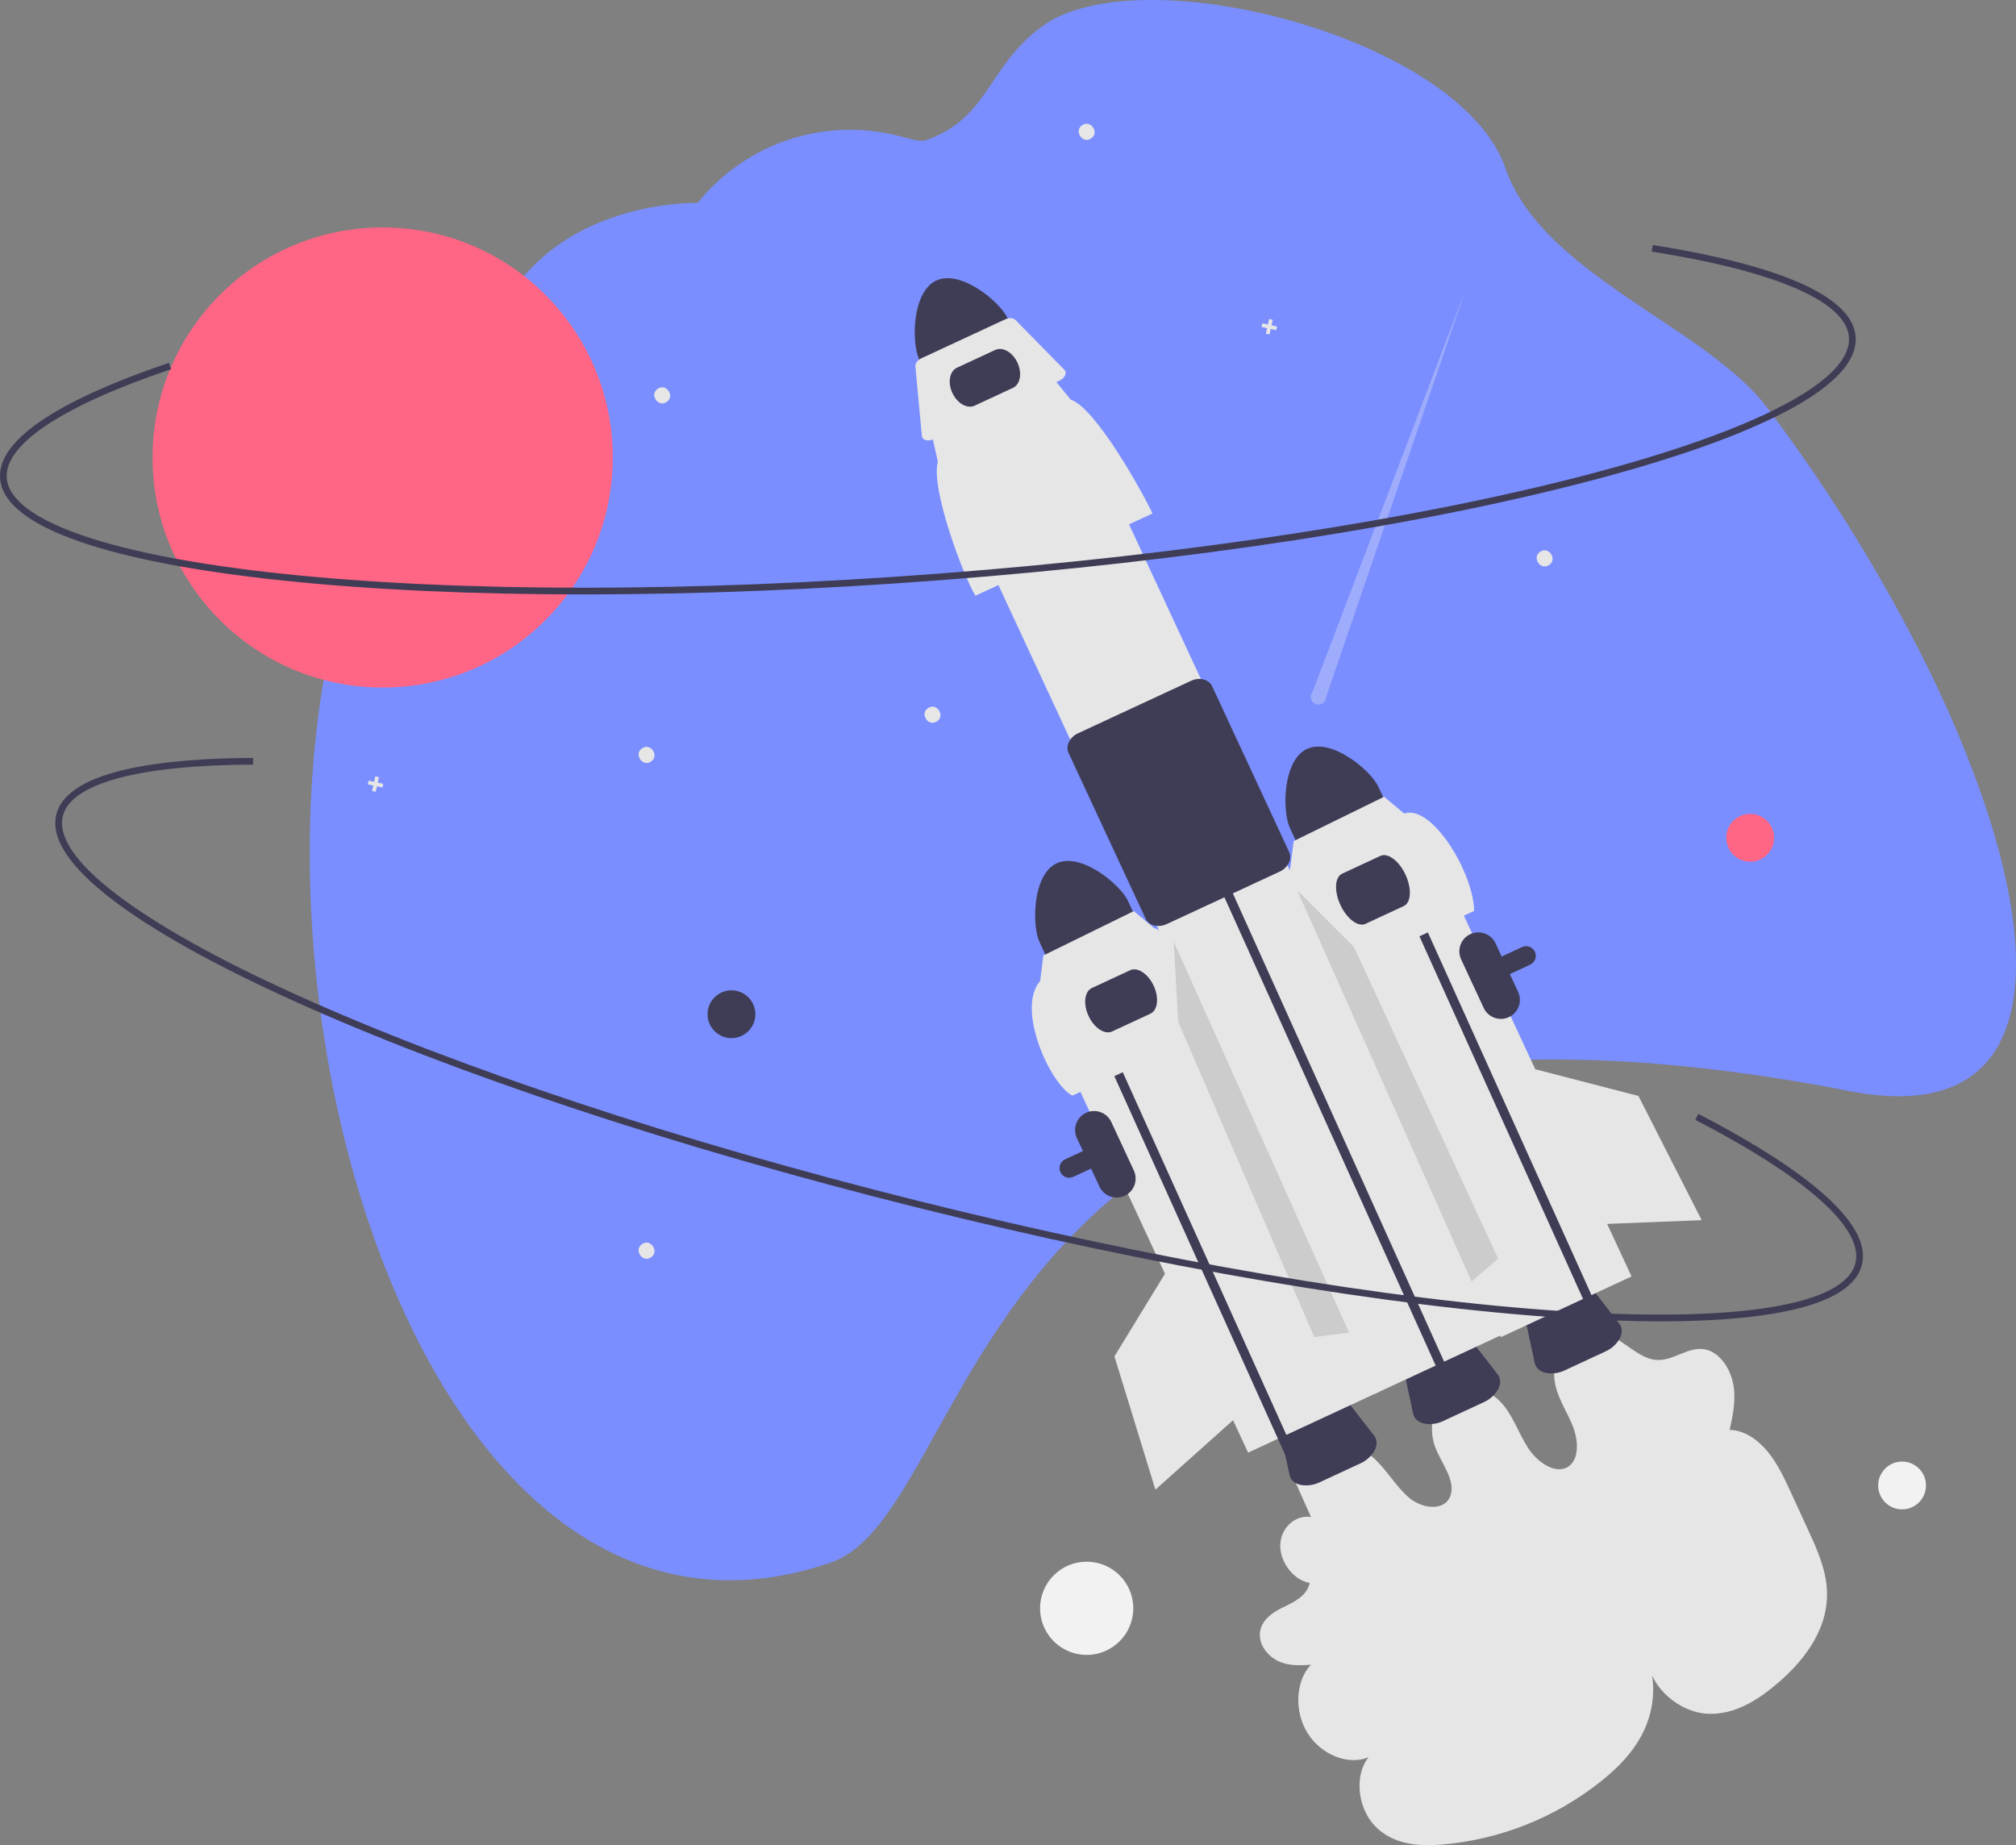 <svg width="425" height="389" viewBox="0 0 425 389" fill="none" xmlns="http://www.w3.org/2000/svg">
<rect x="0" y="0" width="425" height="389" fill="#808080" stroke="none"/>
<g clip-path="url(#clip0_203_18)">
<path d="M272.288 310.656L276.372 319.811C273.052 319.283 269.965 322.117 269.896 325.757C269.826 329.397 272.787 333.184 276.107 333.701C275.473 336.528 272.735 337.773 270.358 338.916C267.981 340.058 265.42 341.952 265.597 344.963C265.739 347.381 267.738 349.516 269.862 350.374C271.986 351.233 274.215 351.101 276.366 350.957C273.106 354.365 272.788 360.772 275.651 365.369C278.513 369.966 284.23 372.229 288.511 370.459C285.486 374.22 286.143 381.108 289.897 384.99C293.681 388.903 299.164 389.282 303.958 388.869C316.166 387.838 327.798 383.229 337.399 375.62C341.064 372.709 344.487 369.285 346.578 364.819C348.669 360.353 349.285 354.698 347.337 349.616C347.862 355.983 354.237 361.011 359.971 361.292C365.705 361.574 370.712 358.345 374.967 354.663C380.625 349.766 385.863 342.902 385.087 334.433C384.702 330.24 382.87 326.208 381.074 322.302L377.591 314.73C376.185 311.673 374.747 308.564 372.63 305.999C370.514 303.433 367.576 301.448 364.637 301.466C365.309 298.397 365.984 295.212 365.421 291.951C364.858 288.689 362.701 285.312 359.767 284.548C356.034 283.576 352.87 287.02 349.116 286.695C345.504 286.383 342.518 282.758 339.01 281.322C337.566 280.697 335.971 280.508 334.42 280.776C332.869 281.044 331.431 281.758 330.28 282.832C328.056 285.002 327.129 288.669 327.927 292.138C328.626 295.178 330.487 297.859 331.616 300.79C332.745 303.721 332.92 307.49 330.751 309.091C328.135 311.023 324.151 308.394 322.107 305.214C320.062 302.034 318.888 298.183 316.303 295.508C313.251 292.352 308.475 291.612 305.333 293.809C302.191 296.007 300.99 300.928 302.574 305.111C303.869 308.531 306.835 311.991 305.807 315.212C304.719 318.616 299.961 318.185 297.09 315.78C294.22 313.374 292.314 309.75 289.479 307.29C286.6 304.792 282.84 303.698 279.539 304.397C277.864 304.785 276.314 305.589 275.033 306.734C273.751 307.879 272.778 309.328 272.204 310.948" fill="#E6E6E6"/>
<path d="M338.409 284.93L329.935 288.866C328.661 289.495 327.217 289.689 325.822 289.42C324.592 289.129 323.76 288.377 323.542 287.356L321.57 278.15C321.198 276.413 322.637 274.358 324.991 273.265L329.671 271.091C332.025 269.997 334.524 270.223 335.611 271.628L341.378 279.072C342.018 279.897 342.056 281.017 341.485 282.145C340.792 283.384 339.711 284.362 338.409 284.93Z" fill="#3F3D56"/>
<path d="M75.654 114.77C83.621 92.972 96.053 73.078 112.154 56.361C125.815 42.183 147.076 42.772 147.076 42.772L147.197 42.621C152.314 36.313 159.181 31.656 166.935 29.234C174.689 26.813 182.987 26.734 190.785 29.009C192.813 29.59 194.372 29.848 195.113 29.589C208.633 24.859 207.998 14.182 219.662 5.58C240.086 -9.48 307.831 7.771 317.383 35.484C325.125 57.945 359.685 68.832 372.596 86.012C374.615 88.698 376.596 91.416 378.539 94.165C379.45 95.442 380.35 96.728 381.241 98.025C390.389 111.268 398.595 125.138 405.8 139.53C410.524 148.934 414.631 158.635 418.092 168.573C431.557 207.926 426.953 237.245 389.825 230.002C385.43 229.142 381.141 228.373 376.957 227.694C370.898 226.706 365.051 225.894 359.415 225.257C351.826 224.395 344.605 223.829 337.754 223.561C335.451 223.469 333.189 223.407 330.97 223.375C298.158 222.92 273.82 229.094 255.278 238.678C252.135 240.298 249.157 242.013 246.343 243.821C242.045 246.567 237.941 249.607 234.06 252.917C228.69 257.524 223.738 262.597 219.262 268.076L219.016 268.377C197.329 294.897 190.192 324.255 175.106 329.425C110.62 351.525 69.835 271.41 65.652 193.039C65.441 189.089 65.325 185.152 65.302 181.225C65.289 179.47 65.298 177.719 65.328 175.974C65.394 171.419 65.595 166.894 65.932 162.423C66.057 160.714 66.203 159.014 66.369 157.323C66.551 155.499 66.75 153.686 66.98 151.885C68.62 138.68 71.49 126.116 75.654 114.77Z" fill="#7A8EFF"/>
<path d="M275.53 157.889C270.38 160.286 270.295 171.022 271.91 174.501L274.836 180.798L293.491 172.134L290.564 165.837C288.946 162.359 280.684 155.5 275.53 157.889Z" fill="#3F3D56"/>
<path d="M225.401 248.295C225.073 248.295 224.749 248.216 224.458 248.064C224.167 247.912 223.917 247.693 223.729 247.424C223.54 247.155 223.42 246.845 223.377 246.519C223.335 246.194 223.371 245.863 223.484 245.555C223.575 245.303 223.716 245.072 223.897 244.875C224.078 244.677 224.297 244.518 224.541 244.406L320.876 199.659C321.119 199.547 321.382 199.483 321.65 199.471C321.917 199.46 322.184 199.501 322.436 199.593C322.687 199.685 322.918 199.826 323.116 200.007C323.313 200.188 323.472 200.406 323.585 200.649C323.813 201.139 323.836 201.7 323.65 202.208C323.465 202.715 323.085 203.129 322.595 203.357H322.595L226.259 248.104C225.99 248.229 225.697 248.295 225.401 248.295Z" fill="#3F3D56"/>
<path d="M300.757 176.149L273.22 188.94L316.416 281.887L343.954 269.097L300.757 176.149Z" fill="#E6E6E6"/>
<path d="M197.384 59.144C192.234 61.541 192.149 72.278 193.764 75.757L196.691 82.054L215.345 73.389L212.419 67.092C210.801 63.615 202.538 56.755 197.384 59.144Z" fill="#3F3D56"/>
<path d="M312.776 295.615L304.302 299.551C303.028 300.18 301.584 300.375 300.189 300.105C298.959 299.815 298.127 299.063 297.909 298.042L295.937 288.835C295.565 287.098 297.004 285.043 299.358 283.95L304.038 281.776C306.392 280.683 308.891 280.908 309.978 282.313L315.745 289.757C316.385 290.582 316.423 291.702 315.852 292.83C315.158 294.069 314.078 295.047 312.776 295.615Z" fill="#3F3D56"/>
<path d="M286.723 308.537L278.249 312.473C276.976 313.102 275.531 313.297 274.136 313.028C272.906 312.737 272.075 311.985 271.856 310.964L269.884 301.757C269.512 300.02 270.951 297.965 273.305 296.872L277.985 294.698C280.339 293.605 282.838 293.831 283.926 295.235L289.692 302.679C290.332 303.504 290.371 304.625 289.8 305.752C289.106 306.991 288.025 307.97 286.723 308.537Z" fill="#3F3D56"/>
<path d="M229.96 93.215L202.422 106.006L289.739 293.888L317.276 281.098L229.96 93.215Z" fill="#E6E6E6"/>
<path d="M258.532 190.068L255.442 183.271L257.221 182.451L260.301 189.227L304.908 288.103L303.131 288.928" fill="#3F3D56"/>
<path d="M293.383 184.418L290.293 177.621L292.072 176.801L295.152 183.577L339.759 282.453L337.982 283.278" fill="#3F3D56"/>
<path d="M242.957 108.251L205.645 125.582C203.27 121.887 196.109 102.954 197.717 97.336L196.51 91.98L222.273 80.013L225.721 84.254C230.84 85.824 240.805 103.608 242.957 108.251Z" fill="#E6E6E6"/>
<path d="M223.349 80.242L196.763 92.591C195.782 93.047 194.737 92.879 194.429 92.217C194.385 92.121 194.358 92.019 194.348 91.914L192.972 77.239C192.913 76.611 193.451 75.899 194.273 75.517L211.904 67.328C212.725 66.946 213.616 66.995 214.059 67.445L224.39 77.96C224.918 78.498 224.631 79.419 223.749 80.016C223.622 80.102 223.488 80.178 223.349 80.242Z" fill="#E6E6E6"/>
<path d="M244.202 195.213C243.914 195.214 243.627 195.18 243.347 195.112C242.953 195.03 242.583 194.86 242.264 194.613C241.946 194.366 241.689 194.049 241.512 193.688L225.258 158.713C224.586 157.266 225.489 155.414 227.271 154.586L251.072 143.531C252.854 142.702 254.852 143.207 255.525 144.655L271.779 179.629C271.942 179.998 272.017 180.398 272.001 180.801C271.985 181.203 271.876 181.596 271.685 181.95C271.267 182.751 270.591 183.388 269.766 183.757L245.966 194.811C245.414 195.072 244.812 195.209 244.202 195.213Z" fill="#3F3D56"/>
<path d="M247.456 200.507L219.919 213.298L263.116 306.245L290.653 293.454L247.456 200.507Z" fill="#E6E6E6"/>
<path d="M213.531 81.775L205.455 85.526C203.897 86.25 201.795 85.044 200.769 82.838C199.744 80.632 200.178 78.248 201.736 77.524L209.812 73.773C211.37 73.049 213.473 74.255 214.498 76.461C215.523 78.667 215.089 81.052 213.531 81.775Z" fill="#3F3D56"/>
<path d="M222.766 181.997C217.616 184.394 217.532 195.13 219.146 198.609L222.073 204.906L240.727 196.241L237.801 189.944C236.183 186.467 227.92 179.608 222.766 181.997Z" fill="#3F3D56"/>
<path d="M137.218 160.565C135.4 161.777 133.538 158.893 135.392 157.735C137.211 156.524 139.072 159.407 137.218 160.565Z" fill="#E6E6E6"/>
<path d="M326.543 119.132C324.724 120.344 322.863 117.46 324.716 116.303C326.535 115.091 328.397 117.975 326.543 119.132Z" fill="#E6E6E6"/>
<path d="M197.501 152.09C195.682 153.302 193.82 150.418 195.674 149.26C197.493 148.049 199.355 150.933 197.501 152.09Z" fill="#E6E6E6"/>
<path d="M137.218 265.089C135.4 266.3 133.538 263.417 135.392 262.259C137.211 261.047 139.072 263.931 137.218 265.089Z" fill="#E6E6E6"/>
<path d="M229.997 29.204C228.178 30.416 226.316 27.532 228.17 26.375C229.989 25.163 231.851 28.047 229.997 29.204Z" fill="#E6E6E6"/>
<path d="M140.515 84.762C138.696 85.974 136.835 83.09 138.689 81.932C140.507 80.721 142.369 83.604 140.515 84.762Z" fill="#E6E6E6"/>
<path d="M269.217 68.835L268.06 68.581L268.313 67.424L267.542 67.255L267.288 68.412L266.131 68.159L265.962 68.93L267.119 69.184L266.866 70.341L267.637 70.51L267.891 69.352L269.048 69.606L269.217 68.835Z" fill="#E6E6E6"/>
<path d="M80.789 165.25L79.632 164.996L79.885 163.839L79.114 163.67L78.86 164.827L77.702 164.574L77.533 165.345L78.691 165.599L78.437 166.756L79.209 166.924L79.463 165.768L80.62 166.021L80.789 165.25Z" fill="#E6E6E6"/>
<path d="M318.098 214.431C317.135 214.877 316.034 214.923 315.037 214.559C314.041 214.195 313.229 213.45 312.781 212.488L308.018 202.241C307.572 201.278 307.527 200.178 307.892 199.182C308.257 198.187 309.002 197.376 309.964 196.929C310.926 196.483 312.026 196.436 313.023 196.799C314.019 197.163 314.831 197.907 315.279 198.868L320.042 209.116C320.488 210.079 320.534 211.179 320.169 212.175C319.805 213.172 319.06 213.983 318.098 214.431Z" fill="#3F3D56"/>
<path d="M237.093 252.098C236.13 252.544 235.03 252.589 234.033 252.225C233.036 251.861 232.225 251.116 231.776 250.154L227.014 239.907C226.568 238.944 226.522 237.844 226.887 236.849C227.252 235.853 227.997 235.042 228.959 234.595C229.922 234.149 231.022 234.102 232.018 234.465C233.015 234.829 233.826 235.573 234.275 236.534L239.037 246.782C239.483 247.745 239.529 248.845 239.165 249.842C238.8 250.838 238.055 251.649 237.093 252.098Z" fill="#3F3D56"/>
<path d="M310.761 192.041L278.828 206.874C276.795 203.712 270.666 187.508 272.042 182.7L272.717 177.322L291.785 167.97L296.01 171.503C301.963 169.491 310.713 184.238 310.761 192.041Z" fill="#E6E6E6"/>
<path d="M295.936 191.013L287.86 194.764C286.302 195.488 283.931 193.703 282.575 190.787C281.22 187.87 281.385 184.908 282.943 184.184L291.019 180.433C292.577 179.709 294.948 181.493 296.303 184.41C297.659 187.327 297.494 190.289 295.936 191.013Z" fill="#3F3D56"/>
<path d="M227.449 210.314L224.359 203.517L226.138 202.696L229.218 209.472L273.825 308.348L272.048 309.174" fill="#3F3D56"/>
<path d="M257.998 216.149L226.064 230.982C221.353 228.55 214.153 212.638 219.279 206.808L219.954 201.43L239.021 192.078L243.246 195.611C247.627 196.955 256.156 212.175 257.998 216.149Z" fill="#E6E6E6"/>
<path d="M242.515 213.707L234.439 217.458C232.881 218.181 230.657 216.714 229.483 214.187C228.309 211.661 228.621 209.015 230.18 208.292L238.255 204.541C239.814 203.817 242.037 205.284 243.211 207.811C244.386 210.338 244.073 212.983 242.515 213.707Z" fill="#3F3D56"/>
<path d="M80.671 144.942C107.461 144.942 129.179 123.229 129.179 96.446C129.179 69.663 107.461 47.951 80.671 47.951C53.88 47.951 32.162 69.663 32.162 96.446C32.162 123.229 53.88 144.942 80.671 144.942Z" fill="#FF6584"/>
<path opacity="0.3" d="M279.562 146.956L309.041 60.885L276.672 145.926C276.512 146.128 276.402 146.365 276.352 146.618C276.302 146.87 276.313 147.131 276.384 147.379C276.455 147.626 276.584 147.854 276.76 148.041C276.936 148.229 277.155 148.372 277.397 148.459C277.64 148.545 277.9 148.573 278.155 148.539C278.411 148.505 278.655 148.411 278.866 148.264C279.078 148.117 279.251 147.922 279.373 147.694C279.494 147.467 279.559 147.214 279.562 146.956H279.562Z" fill="#F0F0F0"/>
<path d="M354.705 95.652C348.935 97.569 342.537 99.453 335.513 101.302C299.181 110.865 250.482 118.325 198.387 122.307C146.292 126.29 97.024 126.318 59.66 122.389C41.459 120.475 27.063 117.722 16.872 114.206C6.083 110.484 0.413 105.998 0.022 100.875C-0.742 90.894 18.96 82.109 35.622 76.496L36.073 77.835C13.192 85.542 0.889 93.686 1.43 100.767C2.12 109.787 23.398 117.155 59.808 120.985C97.09 124.905 146.266 124.875 198.279 120.899C250.292 116.923 298.902 109.478 335.154 99.936C370.557 90.618 390.468 80.101 389.778 71.082C389.205 63.593 374.44 57.187 348.203 53.043L348.423 51.648C367.488 54.659 390.382 60.456 391.187 70.974C391.579 76.097 386.657 81.392 376.559 86.711C370.803 89.743 363.489 92.734 354.705 95.652Z" fill="#3F3D56"/>
<path d="M368.959 181.663C371.743 181.663 374 179.407 374 176.624C374 173.841 371.743 171.585 368.959 171.585C366.176 171.585 363.919 173.841 363.919 176.624C363.919 179.407 366.176 181.663 368.959 181.663Z" fill="#FF6584"/>
<path d="M400.984 318.203C403.768 318.203 406.025 315.947 406.025 313.164C406.025 310.381 403.768 308.125 400.984 308.125C398.201 308.125 395.944 310.381 395.944 313.164C395.944 315.947 398.201 318.203 400.984 318.203Z" fill="#F2F2F2"/>
<path d="M229.085 348.884C234.513 348.884 238.912 344.485 238.912 339.059C238.912 333.633 234.513 329.235 229.085 329.235C223.658 329.235 219.258 333.633 219.258 339.059C219.258 344.485 223.658 348.884 229.085 348.884Z" fill="#F2F2F2"/>
<path d="M154.203 218.858C156.987 218.858 159.244 216.602 159.244 213.819C159.244 211.036 156.987 208.78 154.203 208.78C151.419 208.78 149.163 211.036 149.163 213.819C149.163 216.602 151.419 218.858 154.203 218.858Z" fill="#3F3D56"/>
<path d="M323.654 225.417L345.401 231.044L358.739 257.236L336.189 258.12L323.654 225.417Z" fill="#E6E6E6"/>
<path d="M273.459 187.659L285.428 199.631L315.826 265.338L310.229 270.172L273.459 187.659Z" fill="#CCCCCC"/>
<path d="M247.434 198.512L248.373 215.413L277.066 281.881L284.401 280.936L247.434 198.512Z" fill="#CCCCCC"/>
<path d="M246.651 266.788L234.939 285.951L243.573 314.045L260.392 299.003L246.651 266.788Z" fill="#E6E6E6"/>
<path d="M350.111 278.563C344.03 278.563 337.365 278.333 330.116 277.874C292.622 275.494 244.055 267.218 193.362 254.572C142.669 241.926 95.907 226.419 61.689 210.91C45.021 203.355 32.228 196.203 23.666 189.653C14.602 182.719 10.637 176.675 11.881 171.69C14.306 161.977 35.773 159.852 53.355 159.78L53.361 161.193C29.216 161.292 14.972 165.141 13.252 172.032C11.061 180.808 28.929 194.51 62.273 209.623C96.415 225.099 143.091 240.575 193.704 253.201C244.316 265.827 292.794 274.089 330.206 276.464C366.742 278.784 388.955 275.081 391.145 266.305C392.964 259.018 380.973 248.284 357.383 236.078L358.032 234.824C375.173 243.692 395.071 256.412 392.516 266.647C391.272 271.632 384.931 275.105 373.671 276.969C367.252 278.031 359.368 278.563 350.111 278.563Z" fill="#3F3D56"/>
</g>
<defs>
<clipPath id="clip0_203_18">
<rect width="425" height="389" fill="white"/>
</clipPath>
</defs>
</svg>
